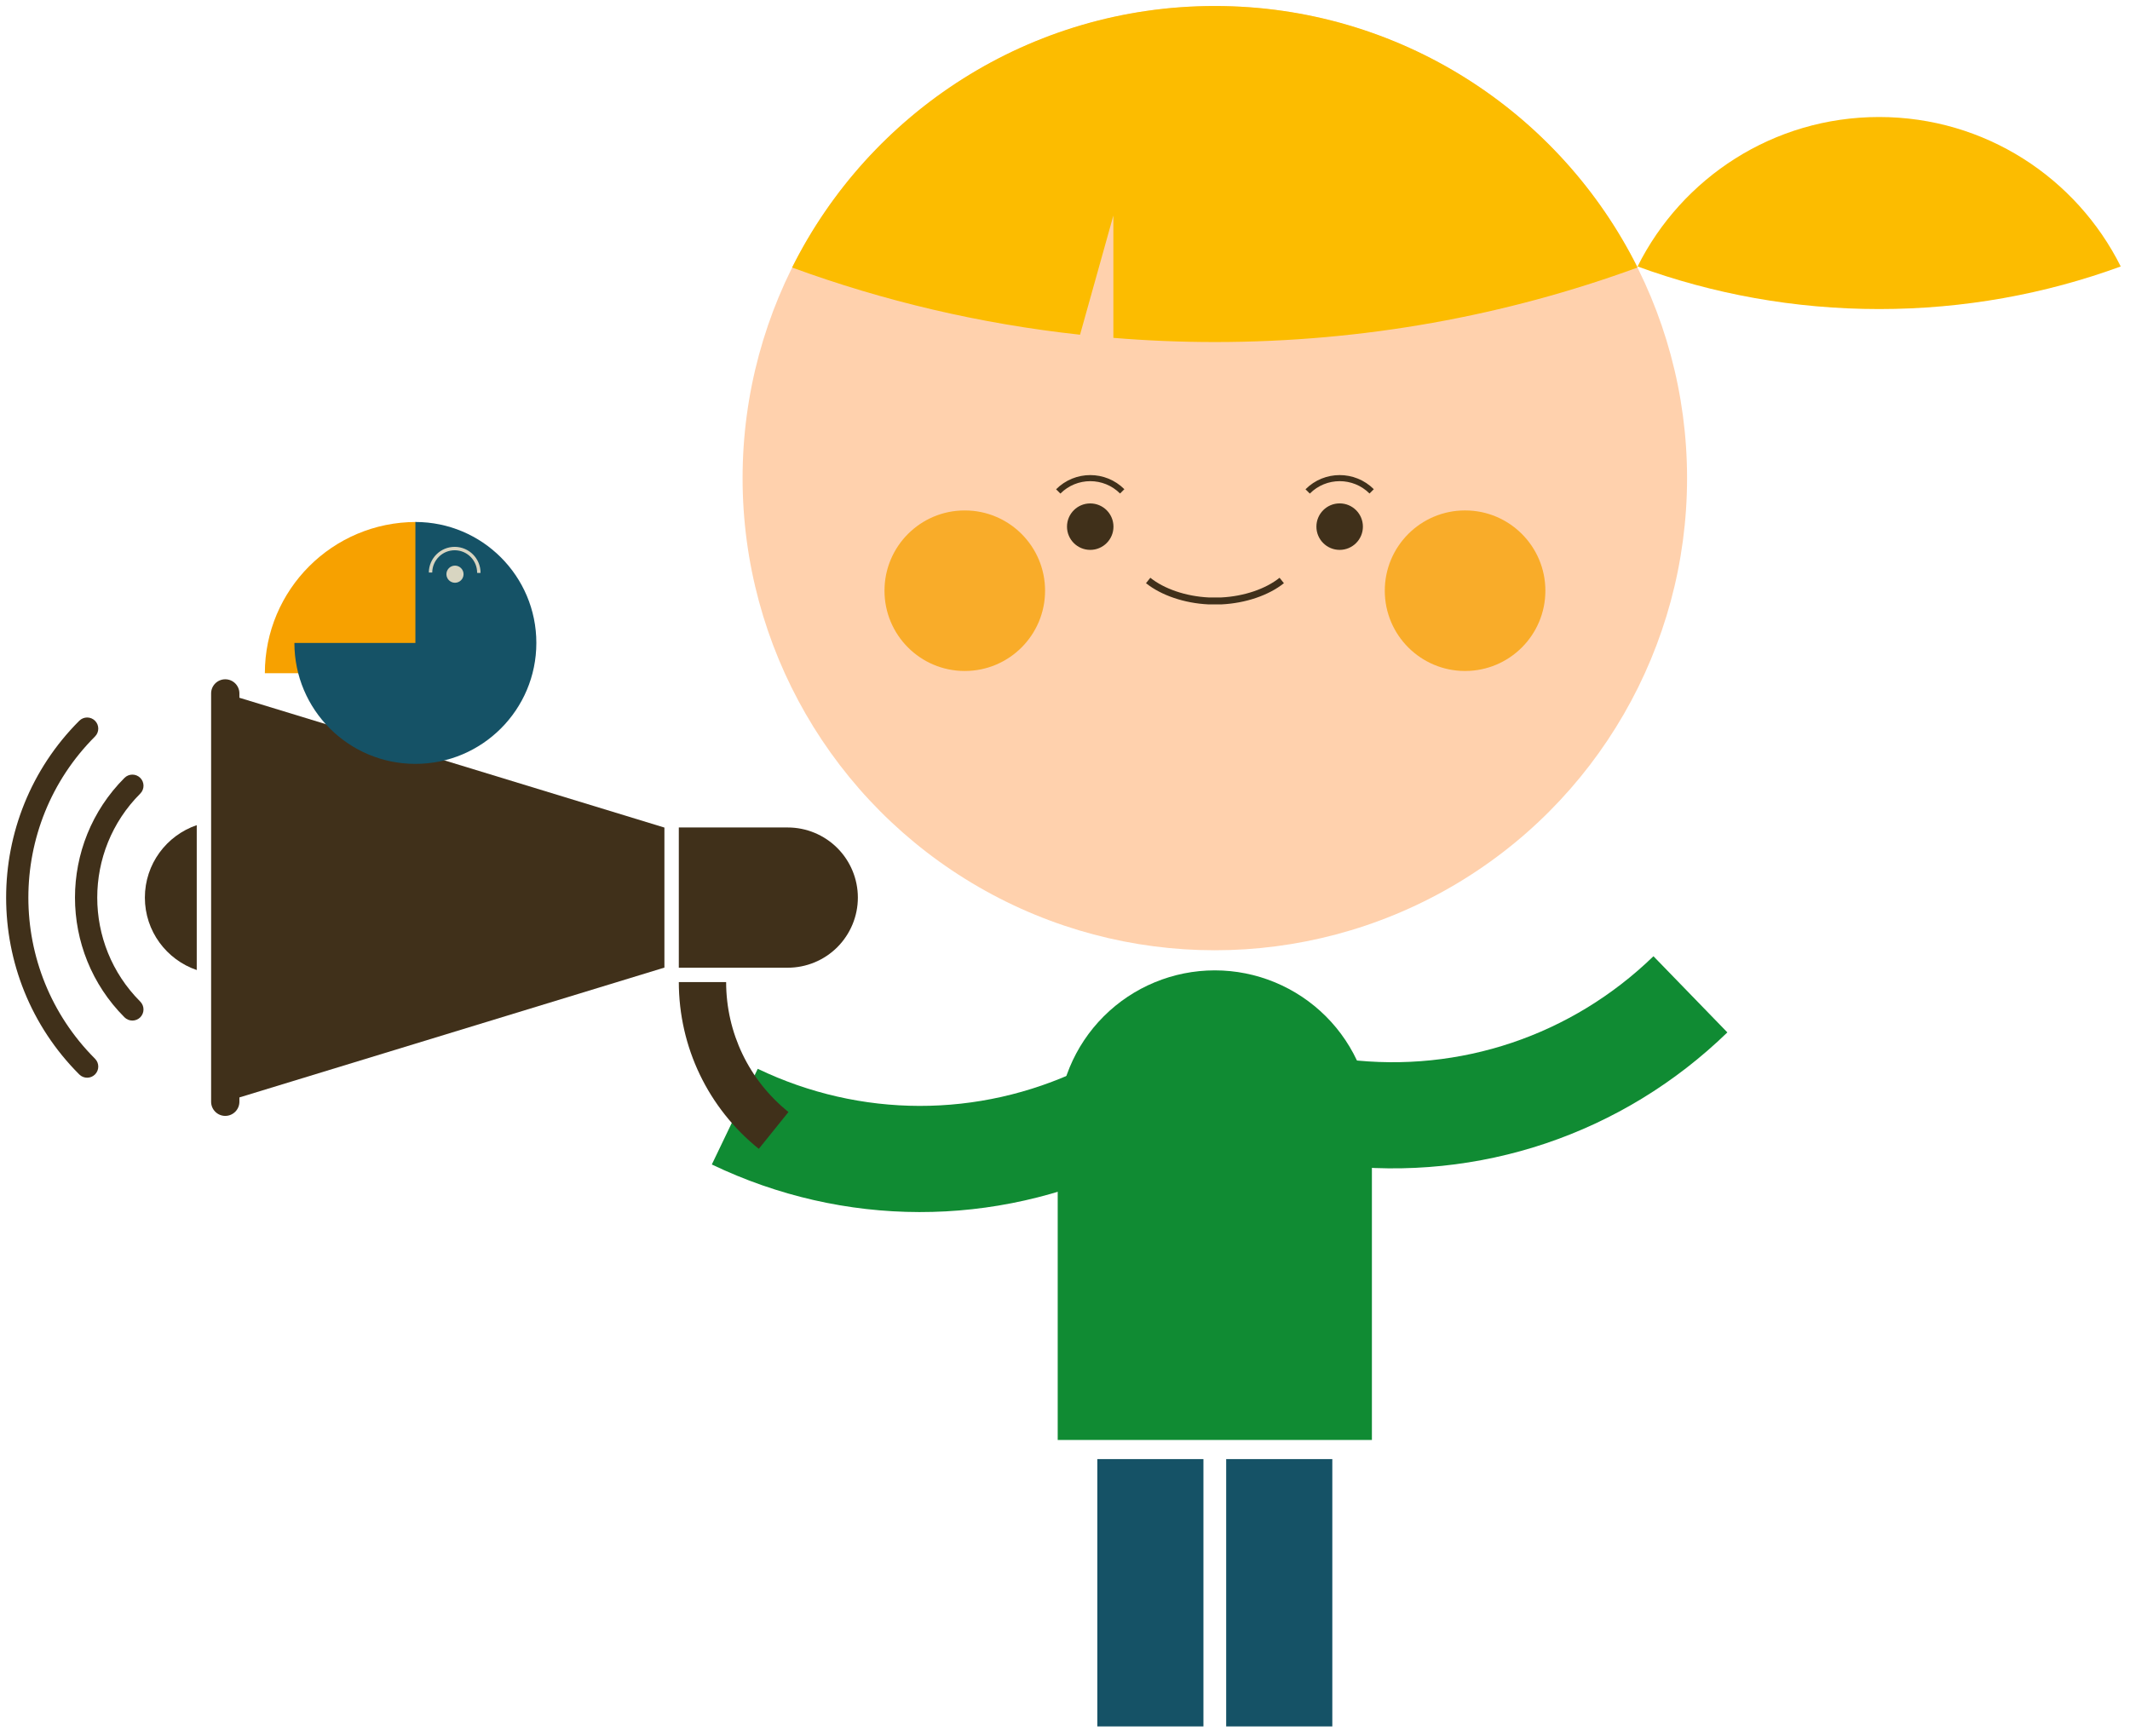 <?xml version="1.0" encoding="UTF-8" standalone="no"?>
<svg width="130px" height="106px" viewBox="0 0 130 106" version="1.1" xmlns="http://www.w3.org/2000/svg" xmlns:xlink="http://www.w3.org/1999/xlink" xmlns:sketch="http://www.bohemiancoding.com/sketch/ns">
    <!-- Generator: Sketch 3.3.2 (12043) - http://www.bohemiancoding.com/sketch -->
    <title>clara_megaphon_2</title>
    <desc>Created with Sketch.</desc>
    <defs></defs>
    <g id="Page-1" stroke="none" stroke-width="1" fill="none" fill-rule="evenodd" sketch:type="MSPage">
        <g id="Group" sketch:type="MSLayerGroup" transform="translate(0, -1)">
            <g id="clara_megaphon_2" transform="translate(0, 1)" sketch:type="MSShapeGroup">
                <g id="Group">
                    <path d="M64.555,87.903 L64.555,68.825 C64.555,66.282 65.565,63.843 67.363,62.045 C69.161,60.248 71.6,59.237 74.143,59.237 C76.687,59.237 79.125,60.248 80.924,62.045 C82.722,63.843 83.731,66.282 83.731,68.825 L83.731,87.903 L64.555,87.903 L64.555,87.903 Z" id="Shape" fill="#108B33"></path>
                    <rect id="Rectangle-path" fill="#155266" x="74.837" y="89.072" width="6.478" height="16.319"></rect>
                    <rect id="Rectangle-path" fill="#155266" x="66.973" y="89.072" width="6.476" height="16.319"></rect>
                    <path d="M81.431,71.107 C90.276,72.182 99.024,69.236 105.426,63.024 L100.915,58.374 C95.923,63.218 89.107,65.513 82.211,64.675 L81.431,71.107 L81.431,71.107 Z" id="Shape" fill="#108B33"></path>
                    <path d="M68.766,71.13 C60.717,74.962 51.487,74.944 43.445,71.087 L46.247,65.246 C52.517,68.254 59.71,68.266 65.982,65.282 L68.766,71.13 L68.766,71.13 Z" id="Shape" fill="#108B33"></path>
                    <g transform="translate(12.158, 41.151)" id="Shape" fill="#40301A">
                        <path d="M32.16,18.802 L29.272,18.802 C29.277,22.773 31.057,26.488 34.154,28.982 L35.964,26.733 C33.55,24.789 32.163,21.897 32.16,18.802 L32.16,18.802 Z"></path>
                        <path d="M38.946,10.617 C38.143,9.815 37.054,9.363 35.918,9.363 L29.272,9.363 L29.272,17.924 L35.918,17.924 C37.054,17.924 38.143,17.473 38.946,16.671 C39.747,15.867 40.2,14.779 40.2,13.643 C40.2,12.508 39.747,11.418 38.946,10.617 L38.946,10.617 Z"></path>
                        <path d="M2.453,1.18 C2.453,0.703 2.067,0.317 1.59,0.317 C1.113,0.317 0.727,0.703 0.727,1.18 L0.727,26.106 C0.727,26.583 1.113,26.97 1.59,26.97 C2.067,26.97 2.453,26.583 2.453,26.106 L2.453,25.843 L28.393,17.917 L28.393,9.369 L2.453,1.444 L2.453,1.18 L2.453,1.18 Z"></path>
                    </g>
                    <path d="M8.842,54.795 C8.842,56.848 10.167,58.589 12.008,59.217 L12.008,50.372 C10.167,51 8.842,52.742 8.842,54.795 L8.842,54.795 Z" id="Shape" fill="#40301A"></path>
                    <path d="M8.56,47.486 C8.294,47.221 7.865,47.221 7.599,47.486 C3.569,51.516 3.569,58.072 7.599,62.104 C7.864,62.368 8.294,62.368 8.56,62.104 C8.824,61.838 8.824,61.408 8.56,61.143 C5.06,57.642 5.06,51.947 8.56,48.446 C8.825,48.181 8.825,47.751 8.56,47.486 L8.56,47.486 Z" id="Shape" fill="#40301A"></path>
                    <path d="M5.799,44.959 C6.064,44.694 6.064,44.264 5.799,43.999 C5.534,43.734 5.105,43.734 4.839,43.999 C-1.114,49.952 -1.114,59.638 4.839,65.591 C5.105,65.856 5.534,65.856 5.799,65.591 C6.064,65.325 6.064,64.895 5.799,64.631 C0.375,59.207 0.375,50.383 5.799,44.959 L5.799,44.959 Z" id="Shape" fill="#40301A"></path>
                    <g transform="translate(15.899, 31.799)">
                        <path d="M9.499,0.066 C4.4,0.066 0.266,4.199 0.266,9.299 L9.499,9.299 L9.499,0.066 L9.499,0.066 Z" id="Shape" fill="#F7A100"></path>
                        <path d="M9.454,0.066 L9.454,7.449 L2.069,7.449 C2.069,11.526 5.375,14.833 9.454,14.833 C13.53,14.833 16.836,11.527 16.836,7.449 C16.836,3.372 13.531,0.066 9.454,0.066 L9.454,0.066 Z" id="Shape" fill="#155266"></path>
                        <path d="M10.378,3.151 C10.384,2.337 11.049,1.682 11.864,1.688 C12.678,1.696 13.332,2.36 13.326,3.175" id="Shape" stroke="#D8D5C1" stroke-width="0.208"></path>
                        <circle id="Oval" fill="#D8D5C1" cx="11.87" cy="3.253" r="0.523"></circle>
                    </g>
                    <g transform="translate(44.892, 0)">
                        <path d="M69.797,18.867 C74.977,18.867 79.946,17.948 84.542,16.267 C81.842,10.858 76.255,7.143 69.797,7.143 C63.339,7.143 57.754,10.858 55.053,16.267 C59.651,17.947 64.618,18.867 69.797,18.867 L69.797,18.867 Z" id="Shape" fill="#FCBC00"></path>
                        <g>
                            <circle id="Oval" fill="#FFD1AD" cx="29.252" cy="29.188" r="28.822"></circle>
                            <path d="M23.06,13.158 L21.026,20.433 C14.919,19.768 9.03,18.374 3.451,16.331 C8.178,6.868 17.955,0.366 29.252,0.366 C40.551,0.366 50.329,6.868 55.054,16.331 C47.008,19.274 38.317,20.88 29.252,20.88 C27.167,20.88 25.102,20.793 23.06,20.625 L23.06,13.158 L23.06,13.158 Z" id="Shape" fill="#FCBC00"></path>
                            <g transform="translate(8.417, 30.863)" fill="#F7A100" opacity="0.76">
                                <path d="M0.674,5.197 C0.674,7.905 2.867,10.098 5.573,10.098 C8.282,10.098 10.475,7.904 10.475,5.197 C10.475,2.491 8.282,0.297 5.573,0.297 C2.867,0.296 0.674,2.49 0.674,5.197 L0.674,5.197 Z" id="Shape"></path>
                                <circle id="Oval" cx="36.109" cy="5.197" r="4.901"></circle>
                            </g>
                            <g transform="translate(19.64, 29.928)" id="Oval" fill="#40301A">
                                <ellipse cx="2.008" cy="2.222" rx="1.418" ry="1.418"></ellipse>
                                <ellipse cx="17.231" cy="2.221" rx="1.419" ry="1.419"></ellipse>
                            </g>
                            <path d="M25.184,35.436 C26.072,36.147 27.441,36.615 28.872,36.684 L29.645,36.684 C31.076,36.615 32.45,36.147 33.336,35.436" id="Shape" stroke="#40301A" stroke-width="0.424"></path>
                            <path d="M23.6,29.995 C22.521,28.917 20.774,28.919 19.695,30" id="Shape" stroke="#40301A" stroke-width="0.371"></path>
                            <path d="M38.825,29.995 C37.745,28.917 35.995,28.919 34.918,30" id="Shape" stroke="#40301A" stroke-width="0.371"></path>
                        </g>
                    </g>
                </g>
            </g>
        </g>
    </g>
</svg>